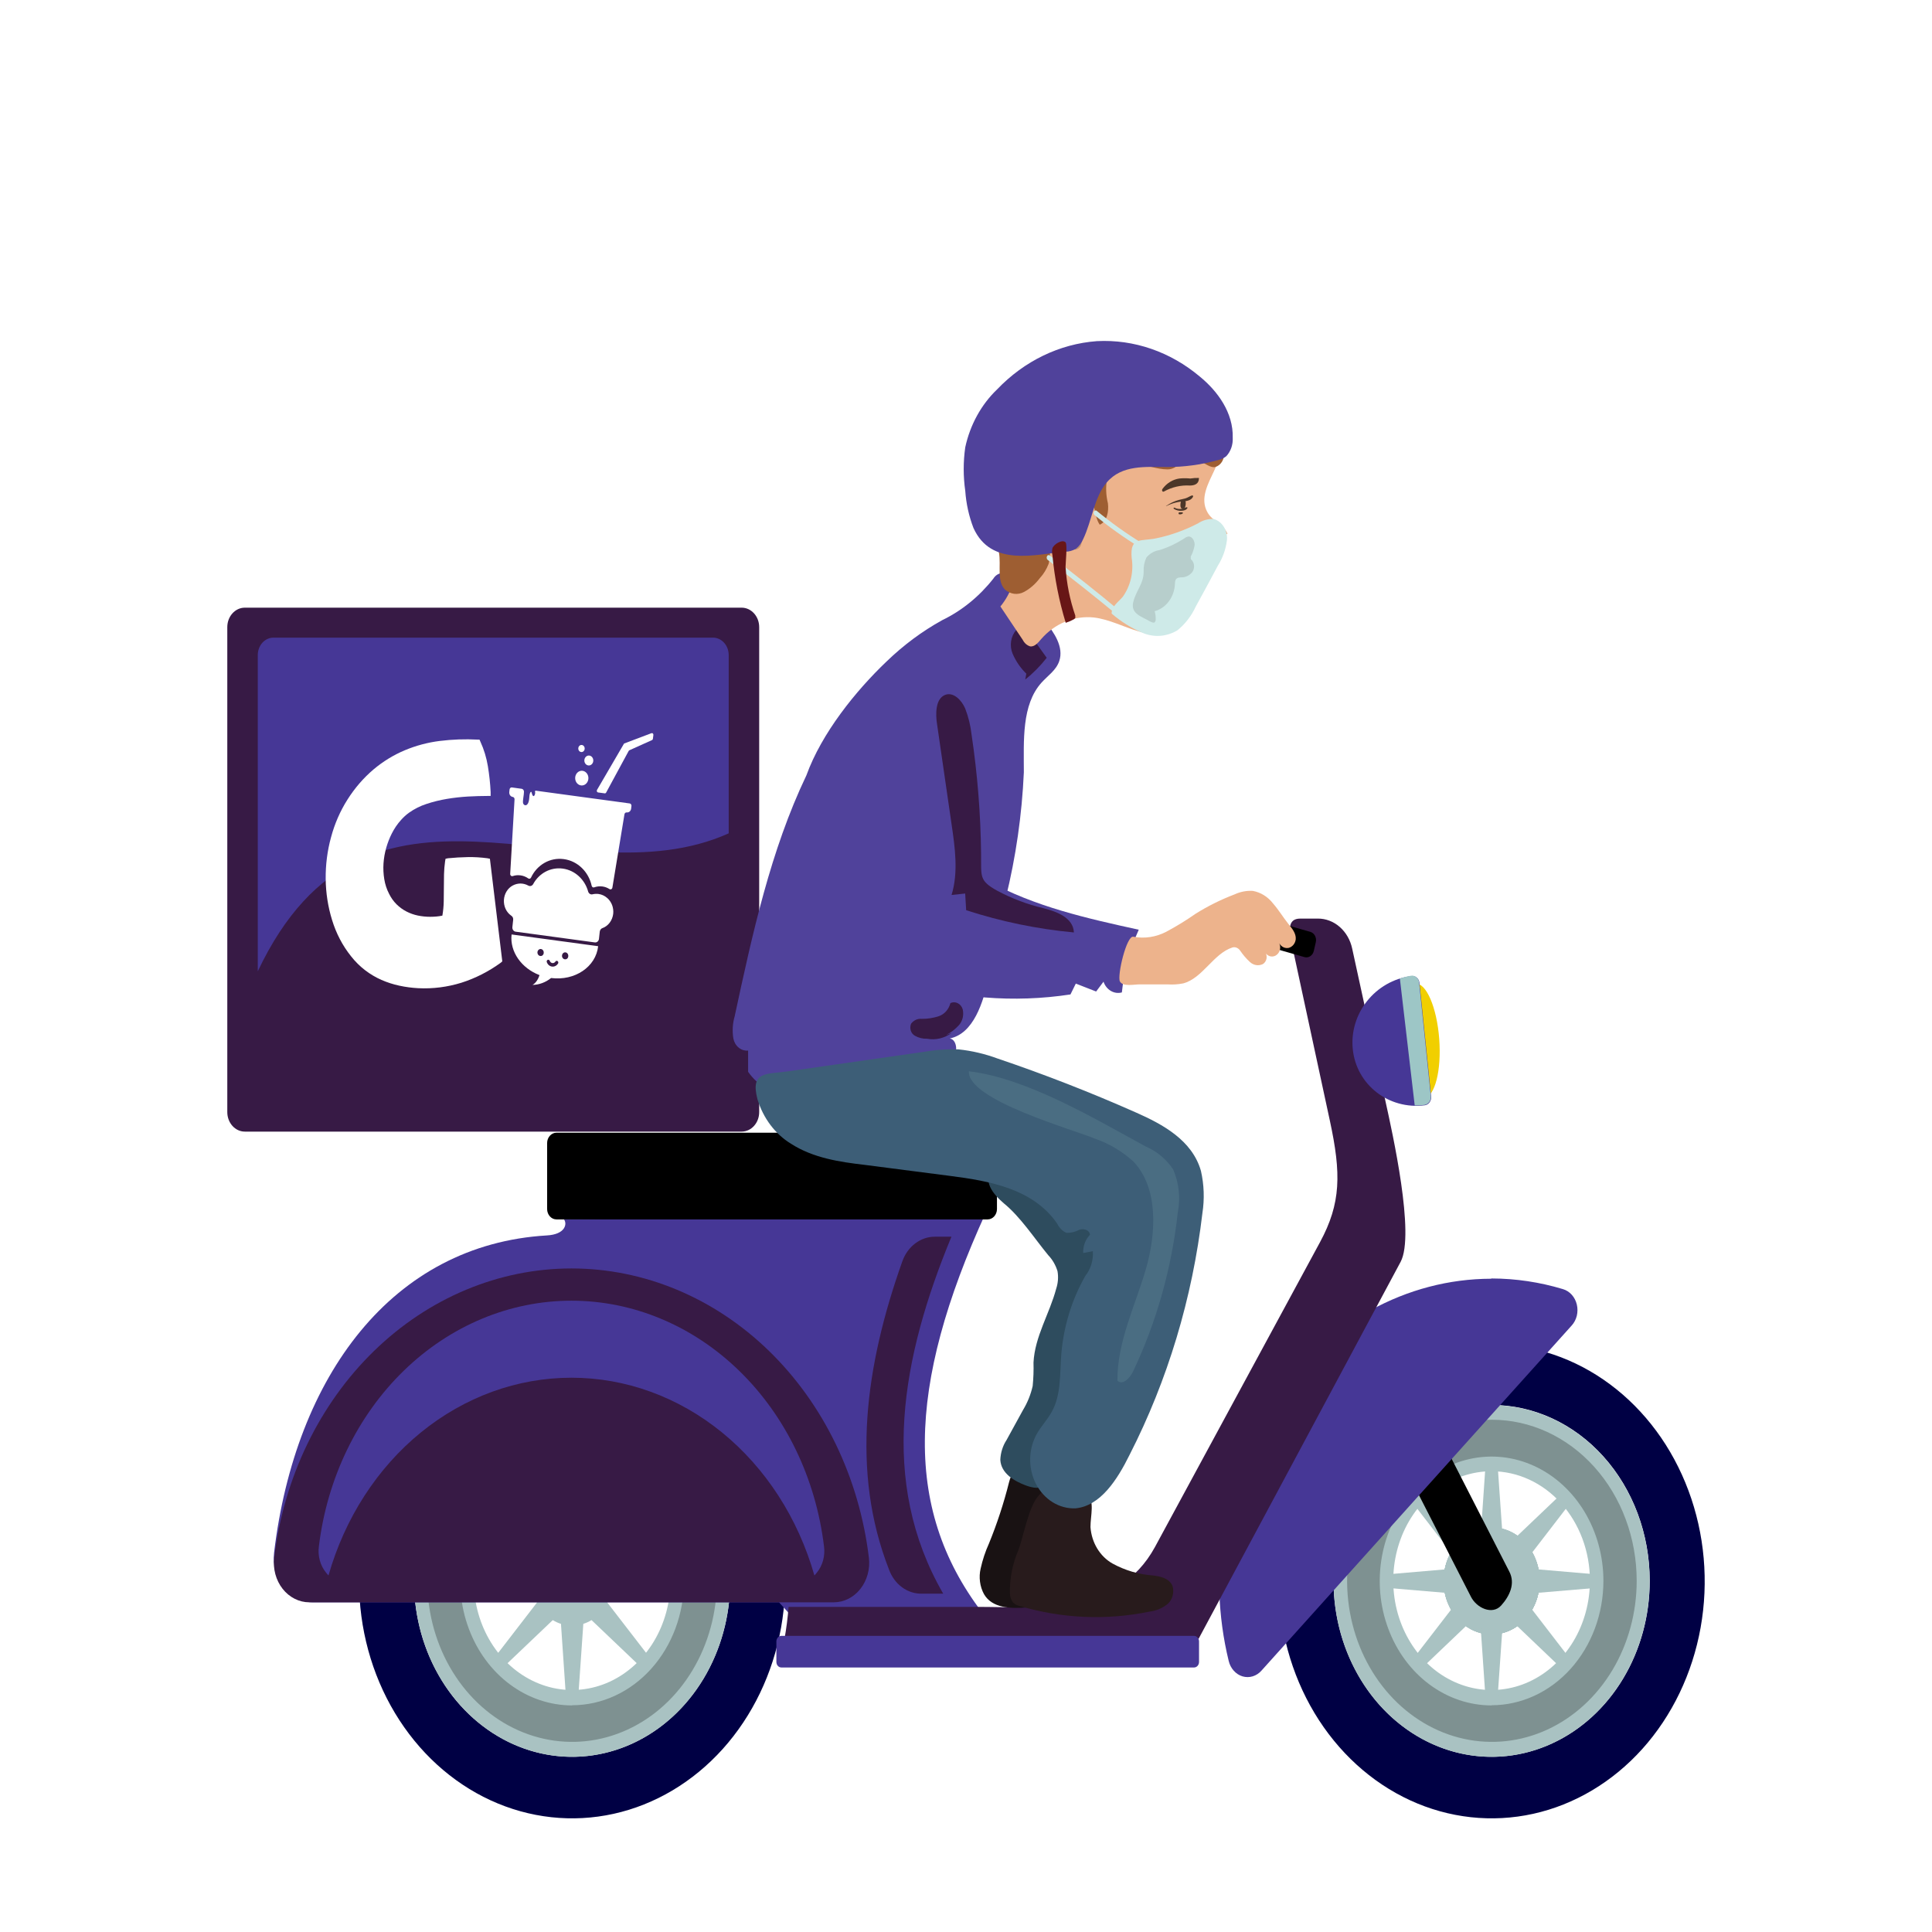 <svg xmlns="http://www.w3.org/2000/svg" width="68" height="68" viewBox="0 0 68 68" fill="none">
<rect width="68" height="68" rx="16" fill="white"/>
<g filter="url(#filter0_d_13297_49905)">
<path fill-rule="evenodd" clip-rule="evenodd" d="M20.136 43.317C21.619 43.317 23.069 43.806 24.302 44.723C25.535 45.639 26.496 46.942 27.064 48.466C27.632 49.99 27.78 51.668 27.491 53.286C27.201 54.904 26.487 56.39 25.439 57.557C24.39 58.723 23.054 59.518 21.599 59.84C20.145 60.161 18.637 59.996 17.267 59.365C15.896 58.733 14.725 57.664 13.901 56.293C13.077 54.921 12.638 53.308 12.638 51.658C12.638 49.446 13.428 47.324 14.834 45.76C16.24 44.196 18.147 43.317 20.136 43.317ZM20.136 45.457C19.036 45.457 17.96 45.82 17.045 46.5C16.13 47.181 15.417 48.148 14.996 49.279C14.575 50.41 14.465 51.655 14.68 52.855C14.895 54.056 15.426 55.159 16.204 56.024C16.983 56.889 17.975 57.478 19.054 57.716C20.134 57.954 21.253 57.831 22.269 57.361C23.286 56.892 24.154 56.098 24.765 55.079C25.375 54.061 25.701 52.863 25.7 51.639C25.7 49.998 25.113 48.424 24.07 47.263C23.027 46.102 21.612 45.45 20.136 45.45" fill="#000044"/>
<path fill-rule="evenodd" clip-rule="evenodd" d="M20.136 45.457C21.237 45.457 22.313 45.82 23.228 46.501C24.143 47.181 24.856 48.148 25.277 49.279C25.698 50.41 25.808 51.655 25.592 52.855C25.377 54.056 24.847 55.159 24.068 56.024C23.29 56.889 22.298 57.478 21.218 57.716C20.139 57.955 19.02 57.831 18.003 57.362C16.987 56.892 16.118 56.098 15.508 55.079C14.897 54.061 14.572 52.864 14.573 51.639C14.573 49.998 15.159 48.424 16.202 47.263C17.246 46.103 18.661 45.451 20.136 45.451M20.136 47.783C19.452 47.783 18.783 48.009 18.213 48.432C17.644 48.855 17.201 49.456 16.939 50.16C16.677 50.863 16.608 51.637 16.742 52.384C16.875 53.131 17.205 53.817 17.689 54.355C18.173 54.894 18.79 55.26 19.461 55.409C20.132 55.557 20.828 55.481 21.461 55.19C22.093 54.898 22.634 54.405 23.014 53.772C23.394 53.139 23.597 52.394 23.597 51.633C23.597 50.612 23.233 49.633 22.584 48.911C21.934 48.189 21.054 47.783 20.136 47.783Z" fill="#A9C2C2"/>
<path d="M20.136 56.025C19.358 56.025 18.597 55.768 17.95 55.287C17.302 54.806 16.798 54.123 16.5 53.323C16.201 52.523 16.123 51.643 16.275 50.794C16.426 49.944 16.8 49.164 17.351 48.551C17.901 47.939 18.601 47.521 19.365 47.351C20.128 47.182 20.919 47.267 21.639 47.598C22.358 47.928 22.973 48.489 23.407 49.208C23.84 49.927 24.072 50.773 24.073 51.639C24.073 52.801 23.658 53.914 22.92 54.736C22.182 55.557 21.18 56.019 20.136 56.019M20.136 45.97C19.128 45.97 18.143 46.303 17.305 46.926C16.467 47.548 15.814 48.434 15.428 49.47C15.042 50.506 14.941 51.645 15.138 52.745C15.335 53.845 15.82 54.855 16.533 55.648C17.245 56.441 18.153 56.98 19.142 57.199C20.131 57.418 21.155 57.306 22.086 56.877C23.018 56.448 23.814 55.721 24.373 54.789C24.933 53.856 25.232 52.76 25.232 51.639C25.232 50.136 24.695 48.694 23.74 47.631C22.784 46.568 21.488 45.97 20.136 45.97Z" fill="#7E9191"/>
<path fill-rule="evenodd" clip-rule="evenodd" d="M19.458 50.273C19.55 50.217 19.647 50.173 19.747 50.141L19.931 47.443H20.344L20.531 50.141C20.631 50.174 20.728 50.218 20.82 50.273L22.668 48.514L22.813 48.675L22.96 48.839L21.376 50.892C21.425 50.994 21.465 51.101 21.495 51.213L23.92 51.421V51.88L21.495 52.085C21.465 52.197 21.426 52.304 21.376 52.406L22.96 54.459L22.813 54.623L22.668 54.783L20.82 53.022C20.728 53.078 20.632 53.122 20.531 53.154L20.344 55.852H19.928L19.744 53.154C19.643 53.123 19.547 53.079 19.456 53.022L17.607 54.783L17.463 54.623L17.316 54.459L18.899 52.406C18.849 52.304 18.81 52.197 18.781 52.085L16.364 51.877V51.418L18.789 51.209C18.819 51.098 18.858 50.991 18.907 50.889L17.324 48.835L17.471 48.672L17.616 48.511L19.458 50.273Z" fill="#A9C2C2"/>
<path fill-rule="evenodd" clip-rule="evenodd" d="M52.501 53.526C52.835 53.525 53.162 53.414 53.44 53.207C53.717 53 53.933 52.706 54.061 52.363C54.188 52.019 54.221 51.641 54.156 51.277C54.09 50.912 53.929 50.578 53.693 50.315C53.456 50.053 53.155 49.874 52.827 49.801C52.499 49.729 52.16 49.767 51.851 49.909C51.542 50.051 51.279 50.292 51.093 50.602C50.907 50.911 50.808 51.274 50.808 51.646C50.809 52.145 50.988 52.623 51.305 52.975C51.623 53.328 52.053 53.526 52.501 53.526Z" fill="#A9C2C2"/>
<path fill-rule="evenodd" clip-rule="evenodd" d="M53.695 50.318C53.932 50.581 54.092 50.916 54.158 51.28C54.223 51.645 54.189 52.023 54.061 52.366C53.933 52.71 53.717 53.003 53.439 53.21C53.161 53.416 52.834 53.527 52.5 53.527C52.166 53.527 51.839 53.416 51.561 53.21C51.283 53.003 51.066 52.71 50.939 52.366C50.811 52.023 50.777 51.645 50.842 51.28C50.907 50.916 51.068 50.581 51.304 50.318C51.461 50.143 51.648 50.004 51.853 49.91C52.058 49.815 52.278 49.767 52.5 49.767C52.722 49.767 52.942 49.815 53.147 49.91C53.352 50.004 53.538 50.143 53.695 50.318Z" fill="#A9C2C2"/>
<path fill-rule="evenodd" clip-rule="evenodd" d="M54.191 51.639C54.191 52.011 54.092 52.375 53.907 52.684C53.721 52.993 53.457 53.234 53.148 53.376C52.839 53.519 52.499 53.556 52.172 53.483C51.844 53.411 51.543 53.232 51.306 52.969C51.07 52.706 50.909 52.371 50.844 52.006C50.779 51.641 50.812 51.263 50.94 50.92C51.068 50.576 51.285 50.283 51.562 50.076C51.84 49.87 52.167 49.759 52.501 49.759C52.95 49.759 53.38 49.957 53.696 50.31C54.013 50.663 54.191 51.141 54.191 51.639Z" fill="#A9C2C2"/>
<path fill-rule="evenodd" clip-rule="evenodd" d="M53.695 52.977C53.459 53.24 53.158 53.419 52.83 53.492C52.502 53.564 52.162 53.527 51.854 53.384C51.545 53.242 51.281 53.001 51.095 52.692C50.91 52.383 50.81 52.019 50.81 51.648C50.81 51.276 50.91 50.912 51.095 50.603C51.281 50.294 51.545 50.053 51.854 49.911C52.162 49.769 52.502 49.731 52.83 49.804C53.158 49.876 53.459 50.055 53.695 50.318C53.852 50.492 53.977 50.7 54.062 50.928C54.147 51.156 54.191 51.401 54.191 51.648C54.191 51.895 54.147 52.139 54.062 52.367C53.977 52.596 53.852 52.803 53.695 52.977Z" fill="#A9C2C2"/>
<path fill-rule="evenodd" clip-rule="evenodd" d="M52.501 53.526C52.167 53.526 51.84 53.415 51.562 53.209C51.285 53.002 51.068 52.709 50.94 52.365C50.812 52.022 50.779 51.644 50.844 51.279C50.909 50.914 51.07 50.579 51.306 50.316C51.543 50.053 51.844 49.874 52.172 49.802C52.499 49.729 52.839 49.766 53.148 49.909C53.457 50.051 53.721 50.292 53.907 50.601C54.092 50.91 54.191 51.274 54.191 51.646C54.191 51.893 54.148 52.137 54.063 52.365C53.978 52.593 53.853 52.8 53.696 52.975C53.539 53.15 53.353 53.288 53.148 53.383C52.943 53.477 52.723 53.526 52.501 53.526Z" fill="#A9C2C2"/>
<path fill-rule="evenodd" clip-rule="evenodd" d="M51.304 52.977C51.068 52.714 50.907 52.379 50.842 52.014C50.777 51.65 50.811 51.272 50.939 50.928C51.066 50.585 51.283 50.291 51.561 50.085C51.839 49.878 52.166 49.768 52.5 49.768C52.834 49.768 53.161 49.878 53.439 50.085C53.717 50.291 53.933 50.585 54.061 50.928C54.189 51.272 54.223 51.65 54.158 52.014C54.092 52.379 53.932 52.714 53.695 52.977C53.538 53.152 53.352 53.29 53.147 53.385C52.942 53.48 52.722 53.528 52.5 53.528C52.278 53.528 52.058 53.48 51.853 53.385C51.648 53.29 51.461 53.152 51.304 52.977Z" fill="#A9C2C2"/>
<path fill-rule="evenodd" clip-rule="evenodd" d="M50.808 51.639C50.808 51.267 50.907 50.902 51.092 50.592C51.278 50.282 51.542 50.04 51.851 49.897C52.161 49.754 52.501 49.716 52.83 49.789C53.158 49.861 53.46 50.04 53.697 50.303C53.934 50.567 54.096 50.902 54.161 51.268C54.227 51.633 54.194 52.012 54.066 52.356C53.938 52.7 53.721 52.995 53.442 53.202C53.164 53.409 52.836 53.519 52.501 53.519C52.279 53.52 52.059 53.471 51.854 53.377C51.648 53.283 51.462 53.145 51.304 52.97C51.147 52.795 51.022 52.588 50.937 52.36C50.852 52.131 50.808 51.886 50.808 51.639Z" fill="#A9C2C2"/>
<path fill-rule="evenodd" clip-rule="evenodd" d="M52.501 43.317C53.984 43.317 55.434 43.806 56.667 44.723C57.9 45.639 58.862 46.942 59.429 48.466C59.997 49.99 60.145 51.668 59.856 53.286C59.566 54.904 58.852 56.39 57.804 57.557C56.755 58.723 55.419 59.518 53.964 59.84C52.51 60.161 51.002 59.996 49.632 59.365C48.261 58.733 47.09 57.664 46.266 56.293C45.443 54.921 45.003 53.308 45.003 51.658C45.003 49.446 45.793 47.324 47.199 45.76C48.605 44.196 50.513 43.317 52.501 43.317ZM52.501 45.457C51.401 45.457 50.325 45.82 49.41 46.5C48.495 47.181 47.782 48.148 47.361 49.279C46.94 50.41 46.83 51.655 47.045 52.855C47.26 54.056 47.791 55.159 48.569 56.024C49.348 56.889 50.34 57.478 51.419 57.716C52.499 57.954 53.618 57.831 54.634 57.361C55.651 56.892 56.519 56.098 57.13 55.079C57.74 54.061 58.066 52.863 58.065 51.639C58.065 49.998 57.479 48.424 56.435 47.263C55.392 46.102 53.977 45.45 52.501 45.45" fill="#000044"/>
<path fill-rule="evenodd" clip-rule="evenodd" d="M52.502 45.457C53.602 45.458 54.678 45.821 55.592 46.502C56.507 47.183 57.219 48.15 57.64 49.281C58.06 50.413 58.17 51.657 57.954 52.858C57.739 54.058 57.208 55.16 56.429 56.025C55.651 56.89 54.659 57.479 53.58 57.717C52.5 57.955 51.381 57.831 50.365 57.361C49.349 56.892 48.48 56.098 47.87 55.079C47.259 54.061 46.934 52.864 46.935 51.639C46.935 49.998 47.521 48.424 48.565 47.263C49.608 46.103 51.023 45.451 52.499 45.451M52.499 47.783C51.814 47.783 51.145 48.009 50.576 48.432C50.007 48.855 49.563 49.456 49.301 50.16C49.039 50.863 48.971 51.637 49.104 52.384C49.238 53.131 49.568 53.817 50.051 54.355C50.535 54.894 51.152 55.26 51.824 55.409C52.495 55.557 53.191 55.481 53.823 55.19C54.456 54.898 54.996 54.405 55.376 53.772C55.757 53.139 55.96 52.394 55.96 51.633C55.96 50.612 55.595 49.633 54.946 48.911C54.297 48.189 53.417 47.783 52.499 47.783Z" fill="#A9C2C2"/>
<path d="M52.501 56.025C51.723 56.026 50.962 55.769 50.314 55.289C49.666 54.808 49.161 54.125 48.863 53.325C48.564 52.525 48.486 51.645 48.637 50.796C48.788 49.946 49.162 49.165 49.712 48.552C50.262 47.939 50.962 47.522 51.726 47.352C52.489 47.182 53.281 47.267 54 47.598C54.72 47.928 55.335 48.488 55.769 49.208C56.202 49.927 56.434 50.773 56.435 51.639C56.435 52.8 56.021 53.913 55.283 54.735C54.545 55.556 53.545 56.018 52.501 56.019M52.501 45.97C51.494 45.972 50.509 46.306 49.672 46.93C48.836 47.554 48.184 48.44 47.799 49.476C47.415 50.513 47.315 51.652 47.513 52.751C47.71 53.85 48.197 54.859 48.91 55.651C49.623 56.443 50.531 56.982 51.519 57.2C52.507 57.418 53.532 57.305 54.462 56.876C55.393 56.446 56.188 55.72 56.748 54.788C57.307 53.856 57.606 52.76 57.606 51.639C57.606 50.136 57.069 48.694 56.114 47.631C55.158 46.568 53.862 45.97 52.51 45.97" fill="#7E9191"/>
<path fill-rule="evenodd" clip-rule="evenodd" d="M51.821 50.273C51.912 50.218 52.009 50.173 52.109 50.141L52.294 47.443H52.703L52.891 50.141C52.99 50.174 53.087 50.218 53.179 50.273L55.025 48.514L55.172 48.675L55.316 48.839L53.736 50.892C53.785 50.994 53.824 51.101 53.854 51.213L56.279 51.421V51.88L53.854 52.085C53.825 52.197 53.785 52.304 53.736 52.406L55.316 54.459L55.172 54.623L55.025 54.783L53.179 53.022C53.088 53.078 52.991 53.122 52.891 53.154L52.703 55.852H52.291L52.106 53.154C52.006 53.123 51.909 53.078 51.818 53.022L49.972 54.783L49.825 54.623L49.681 54.459L51.264 52.406C51.213 52.305 51.174 52.197 51.146 52.085L48.72 51.88V51.421L51.146 51.213C51.174 51.101 51.214 50.993 51.264 50.892L49.681 48.839L49.825 48.675L49.972 48.514L51.821 50.273Z" fill="#A9C2C2"/>
<path fill-rule="evenodd" clip-rule="evenodd" d="M46.107 41.126L47.466 40.253L53.124 51.318C53.338 51.732 53.142 52.168 52.836 52.508C52.53 52.849 51.971 52.605 51.766 52.188L46.107 41.126Z" fill="black"/>
<path fill-rule="evenodd" clip-rule="evenodd" d="M52.501 40.998C53.349 41 54.193 41.126 55.011 41.373C55.128 41.407 55.235 41.476 55.321 41.571C55.406 41.666 55.468 41.785 55.499 41.916C55.53 42.046 55.529 42.183 55.498 42.313C55.465 42.443 55.403 42.562 55.316 42.656L44.4 54.8C44.315 54.896 44.209 54.965 44.092 55.001C43.975 55.037 43.852 55.037 43.734 55.003C43.617 54.968 43.51 54.9 43.425 54.804C43.339 54.709 43.277 54.59 43.246 54.459C42.861 52.88 42.808 51.224 43.091 49.618C43.374 48.013 43.985 46.501 44.877 45.2C45.77 43.9 46.919 42.845 48.237 42.118C49.554 41.391 51.005 41.011 52.475 41.007L52.501 40.998Z" fill="#463796"/>
<path fill-rule="evenodd" clip-rule="evenodd" d="M19.851 38.919L34.701 38.675C31.898 44.803 31.773 49.23 34.701 52.926H27.9L27.419 52.397H11.025C10.827 52.396 10.632 52.349 10.451 52.258C10.271 52.166 10.11 52.033 9.98 51.868C9.849 51.702 9.752 51.507 9.695 51.296C9.637 51.085 9.621 50.863 9.647 50.645C10.394 44.424 13.811 39.804 19.248 39.483C19.894 39.448 19.972 39.079 19.851 38.919Z" fill="#463796"/>
<path fill-rule="evenodd" clip-rule="evenodd" d="M32.446 52.092H33.198C30.914 48.136 31.742 43.75 33.487 39.528H32.91C32.66 39.526 32.416 39.609 32.21 39.766C32.004 39.922 31.846 40.145 31.756 40.404C30.458 44.058 29.936 47.783 31.292 51.248C31.385 51.502 31.545 51.718 31.751 51.869C31.957 52.02 32.199 52.097 32.446 52.092Z" fill="#371A45"/>
<path fill-rule="evenodd" clip-rule="evenodd" d="M27.756 52.557H34.389C36.498 52.557 39.327 52.877 40.651 50.449L46.462 39.717C47.2 38.35 47.209 37.308 46.808 35.45L45.481 29.294C45.363 28.745 45.308 28.331 45.77 28.331H46.381C46.661 28.329 46.934 28.432 47.154 28.625C47.374 28.817 47.529 29.087 47.593 29.39L48.766 34.77C49.006 35.858 49.81 39.454 49.297 40.413L42.185 53.683H27.612C27.678 53.311 27.726 52.935 27.756 52.557Z" fill="#371A45"/>
<path d="M42.026 53.577H27.502C27.405 53.577 27.326 53.665 27.326 53.773V54.495C27.326 54.603 27.405 54.69 27.502 54.69H42.026C42.123 54.69 42.202 54.603 42.202 54.495V53.773C42.202 53.665 42.123 53.577 42.026 53.577Z" fill="#463796"/>
<path fill-rule="evenodd" clip-rule="evenodd" d="M20.113 40.645C22.67 40.645 25.14 41.676 27.066 43.548C28.991 45.42 30.24 48.005 30.582 50.824C30.606 51.02 30.591 51.219 30.54 51.408C30.489 51.597 30.402 51.772 30.285 51.921C30.168 52.07 30.024 52.189 29.863 52.271C29.701 52.353 29.526 52.396 29.348 52.396H10.884C10.707 52.396 10.531 52.353 10.37 52.271C10.208 52.189 10.064 52.07 9.947 51.921C9.83 51.772 9.743 51.597 9.692 51.408C9.641 51.219 9.626 51.02 9.65 50.824C9.992 48.007 11.24 45.422 13.164 43.55C15.088 41.679 17.557 40.646 20.113 40.645Z" fill="#371A45"/>
<path fill-rule="evenodd" clip-rule="evenodd" d="M20.113 41.78C22.284 41.78 24.381 42.656 26.016 44.246C27.651 45.835 28.711 48.03 29.002 50.423C29.025 50.59 29.014 50.76 28.97 50.921C28.926 51.082 28.85 51.23 28.748 51.354C28.722 51.388 28.694 51.42 28.664 51.45C28.088 49.43 26.948 47.667 25.411 46.416C23.873 45.165 22.018 44.491 20.113 44.491C18.208 44.491 16.353 45.165 14.815 46.416C13.278 47.667 12.139 49.43 11.562 51.45C11.532 51.42 11.504 51.388 11.478 51.354C11.376 51.23 11.3 51.082 11.256 50.921C11.212 50.76 11.201 50.59 11.224 50.423C11.515 48.03 12.576 45.835 14.21 44.246C15.845 42.656 17.942 41.78 20.113 41.78Z" fill="#463796"/>
<path d="M34.761 35.868H19.585C19.404 35.868 19.257 36.031 19.257 36.233V38.553C19.257 38.755 19.404 38.919 19.585 38.919H34.761C34.943 38.919 35.09 38.755 35.09 38.553V36.233C35.09 36.031 34.943 35.868 34.761 35.868Z" fill="black"/>
<path d="M26.103 17.388H8.617C8.276 17.388 8 17.695 8 18.074V35.142C8 35.521 8.276 35.829 8.617 35.829H26.103C26.444 35.829 26.721 35.521 26.721 35.142V18.074C26.721 17.695 26.444 17.388 26.103 17.388Z" fill="#371A45"/>
<path fill-rule="evenodd" clip-rule="evenodd" d="M9.621 18.443H25.1C25.245 18.444 25.384 18.509 25.486 18.623C25.589 18.737 25.647 18.892 25.648 19.053V25.331C20.113 27.818 12.949 22.008 9.073 30.186V19.053C9.074 18.892 9.132 18.737 9.234 18.623C9.337 18.509 9.476 18.444 9.621 18.443Z" fill="#463796"/>
<path fill-rule="evenodd" clip-rule="evenodd" d="M49.819 30.622C50.197 30.584 50.572 31.456 50.656 32.566C50.739 33.677 50.503 34.604 50.125 34.639C49.747 34.674 49.372 33.802 49.286 32.695C49.199 31.588 49.447 30.658 49.819 30.622Z" fill="#F1CF00"/>
<path fill-rule="evenodd" clip-rule="evenodd" d="M49.672 30.355C49.706 30.349 49.74 30.351 49.773 30.36C49.806 30.369 49.837 30.385 49.864 30.408C49.891 30.431 49.913 30.459 49.93 30.492C49.947 30.525 49.957 30.562 49.961 30.599L50.37 34.581C50.375 34.618 50.373 34.656 50.365 34.692C50.356 34.728 50.341 34.763 50.321 34.792C50.3 34.822 50.275 34.847 50.246 34.866C50.217 34.885 50.184 34.897 50.151 34.902C48.876 35.065 47.74 34.18 47.613 32.928C47.486 31.677 48.4 30.516 49.672 30.355Z" fill="#463796"/>
<path fill-rule="evenodd" clip-rule="evenodd" d="M49.271 30.442L49.793 34.908C49.909 34.911 50.024 34.905 50.139 34.889C50.173 34.884 50.205 34.872 50.234 34.853C50.263 34.835 50.289 34.809 50.309 34.78C50.33 34.75 50.344 34.716 50.353 34.679C50.361 34.643 50.363 34.605 50.358 34.568L49.949 30.587C49.945 30.549 49.935 30.513 49.918 30.48C49.902 30.447 49.879 30.418 49.852 30.395C49.825 30.372 49.794 30.356 49.761 30.347C49.728 30.338 49.694 30.336 49.66 30.343C49.528 30.364 49.398 30.398 49.271 30.442Z" fill="#9DC6C6"/>
<path d="M43.039 28.226L42.967 28.536C42.93 28.696 43.017 28.858 43.16 28.899L45.914 29.687C46.058 29.728 46.204 29.631 46.241 29.472L46.312 29.161C46.349 29.002 46.263 28.839 46.119 28.798L43.365 28.011C43.222 27.97 43.075 28.066 43.039 28.226Z" fill="black"/>
<path d="M34.805 50.334C34.679 50.612 34.583 50.904 34.516 51.206C34.48 51.358 34.472 51.517 34.493 51.672C34.513 51.828 34.561 51.977 34.635 52.111C34.923 52.605 35.569 52.618 36.105 52.58L36.893 52.525C37.227 52.499 37.62 52.438 37.787 52.114C37.954 51.79 37.833 51.473 37.749 51.152C37.55 50.424 37.453 49.667 37.461 48.906C37.479 48.682 37.458 48.456 37.398 48.242C37.338 48.1 37.249 47.976 37.139 47.878C37.029 47.78 36.901 47.711 36.763 47.677C36.149 47.491 35.684 47.507 35.517 48.162C35.331 48.905 35.093 49.632 34.805 50.334Z" fill="#191213"/>
<path d="M36.895 40.179C37.044 40.334 37.155 40.527 37.221 40.741C37.257 40.947 37.24 41.16 37.175 41.357C36.941 42.239 36.422 43.038 36.376 43.956C36.384 44.232 36.374 44.508 36.347 44.783C36.279 45.084 36.163 45.37 36.007 45.627L35.43 46.679C35.295 46.884 35.218 47.128 35.208 47.382C35.234 47.86 35.701 48.133 36.108 48.283C36.342 48.37 36.639 48.434 36.812 48.235C36.876 48.147 36.923 48.046 36.95 47.937C37.654 45.606 38.359 43.275 39.067 40.946C39.243 40.362 39.419 39.721 39.226 39.146C39.009 38.505 38.418 38.161 37.87 37.863L36.347 37.032C35.903 36.788 35.3 36.577 34.975 36.99C34.519 37.568 34.975 38.043 35.329 38.351C35.918 38.829 36.411 39.592 36.895 40.179Z" fill="#2E4C5E"/>
<path d="M35.852 50.542C35.639 51.021 35.534 51.551 35.546 52.085C35.549 52.203 35.589 52.317 35.658 52.406C35.727 52.468 35.808 52.509 35.895 52.528C37.384 52.968 38.942 53.035 40.457 52.724C40.68 52.698 40.893 52.611 41.078 52.47C41.166 52.399 41.233 52.299 41.267 52.184C41.302 52.069 41.303 51.944 41.271 51.828C41.161 51.549 40.841 51.482 40.567 51.45C40.078 51.414 39.6 51.273 39.16 51.033C38.942 50.911 38.756 50.729 38.619 50.504C38.483 50.28 38.401 50.02 38.381 49.749C38.381 49.336 38.539 48.835 38.26 48.562C38.113 48.451 37.938 48.394 37.761 48.402C37.184 48.36 36.867 48.219 36.512 48.697C36.198 49.095 36.03 50.035 35.852 50.542Z" fill="#281B1C"/>
<path d="M28.382 23.291C27.122 25.928 26.484 28.86 25.858 31.77C25.785 32.023 25.769 32.292 25.812 32.553C25.838 32.682 25.904 32.796 26 32.874C26.096 32.952 26.213 32.988 26.331 32.977C26.331 33.224 26.331 33.474 26.331 33.724C26.502 33.968 26.718 34.167 26.964 34.308C27.211 34.45 27.482 34.529 27.759 34.542C28.313 34.566 28.867 34.498 29.403 34.34L32.93 33.513C33.17 33.491 33.397 33.378 33.57 33.192C33.72 32.983 33.666 32.589 33.429 32.55C34.26 32.383 34.609 31.296 34.802 30.381C34.995 29.467 35.191 28.54 35.399 27.609C35.755 26.164 35.969 24.679 36.036 23.182C36.036 22.072 35.953 20.808 36.659 20.025C36.878 19.781 37.173 19.592 37.282 19.268C37.449 18.774 37.103 18.261 36.78 17.869L35.5 16.348C35.442 16.256 35.354 16.192 35.255 16.172C35.197 16.178 35.142 16.198 35.092 16.231C35.042 16.264 34.999 16.308 34.966 16.361C34.47 16.992 33.855 17.493 33.164 17.827C32.458 18.217 31.8 18.706 31.205 19.281C30.115 20.32 28.921 21.802 28.382 23.291Z" fill="#50429B"/>
<path d="M30.631 25.264C30.461 26.917 30.825 28.726 31.926 29.849C32.698 30.58 33.658 31.02 34.669 31.107C35.672 31.188 36.681 31.153 37.677 31.001L37.865 30.619L38.58 30.898L38.84 30.552C38.887 30.692 38.979 30.807 39.098 30.877C39.217 30.947 39.355 30.966 39.486 30.93C39.565 30.161 39.767 29.414 40.08 28.723C38.263 28.325 36.423 27.914 34.761 27C34.516 26.817 34.218 26.741 33.925 26.788C34.145 25.44 34.204 24.066 34.101 22.701C34.052 22.059 33.954 21.373 33.579 20.872C31.82 18.527 30.741 24.183 30.631 25.264Z" fill="#50429B"/>
<path d="M34.196 21.857C34.161 21.54 34.085 21.23 33.971 20.936C33.842 20.635 33.556 20.352 33.273 20.455C32.927 20.583 32.919 21.116 32.985 21.514C33.152 22.677 33.321 23.843 33.492 25.011C33.614 25.838 33.735 26.708 33.492 27.5L33.971 27.449L34.006 28.036C35.243 28.438 36.514 28.7 37.798 28.819C37.773 28.293 37.187 28.084 36.726 27.966C36.16 27.832 35.611 27.624 35.09 27.346C34.459 26.99 34.539 26.862 34.531 26.063C34.516 24.654 34.404 23.247 34.196 21.857Z" fill="#371A45"/>
<path d="M36.085 19.916C36.363 19.696 36.617 19.439 36.841 19.152L36.175 18.225C36.144 18.175 36.104 18.133 36.056 18.103C36.007 18.082 35.954 18.078 35.903 18.09C35.851 18.103 35.805 18.132 35.768 18.174C35.674 18.281 35.611 18.418 35.588 18.565C35.565 18.713 35.582 18.865 35.638 19.002C35.754 19.273 35.919 19.514 36.123 19.711" fill="#371A45"/>
<path d="M33.495 32.355C33.241 32.543 32.931 32.617 32.63 32.56C32.481 32.566 32.333 32.53 32.2 32.454C32.133 32.417 32.081 32.351 32.056 32.272C32.032 32.193 32.036 32.106 32.068 32.03C32.113 31.97 32.171 31.924 32.236 31.894C32.302 31.864 32.372 31.853 32.443 31.86C32.646 31.862 32.848 31.831 33.042 31.767C33.14 31.734 33.228 31.674 33.3 31.594C33.371 31.513 33.424 31.414 33.452 31.305C33.493 31.286 33.538 31.277 33.583 31.277C33.627 31.278 33.672 31.289 33.712 31.31C33.753 31.331 33.789 31.361 33.819 31.398C33.849 31.436 33.871 31.479 33.885 31.527C33.907 31.625 33.907 31.728 33.883 31.826C33.859 31.924 33.813 32.013 33.749 32.085C33.619 32.227 33.468 32.344 33.302 32.428" fill="#371A45"/>
<path d="M27.84 36.256C28.624 36.759 29.55 36.897 30.435 37L33.438 37.388C34.822 37.565 36.365 37.837 37.21 39.069C37.28 39.213 37.392 39.327 37.527 39.39C37.685 39.398 37.842 39.362 37.983 39.284C38.133 39.233 38.349 39.284 38.364 39.461C38.284 39.542 38.221 39.641 38.18 39.752C38.139 39.863 38.12 39.983 38.124 40.102L38.465 40.038C38.475 40.195 38.458 40.352 38.412 40.501C38.367 40.65 38.296 40.787 38.202 40.904C37.726 41.736 37.435 42.682 37.354 43.664C37.299 44.36 37.354 45.104 37.014 45.698C36.867 45.967 36.653 46.188 36.5 46.455C36.349 46.718 36.266 47.022 36.259 47.334C36.252 47.647 36.322 47.955 36.461 48.226C36.601 48.498 36.804 48.721 37.049 48.873C37.294 49.025 37.572 49.1 37.853 49.089C38.736 49.005 39.33 48.072 39.757 47.206C41.098 44.58 41.968 41.691 42.321 38.697C42.397 38.203 42.38 37.697 42.269 37.212C41.963 36.134 40.925 35.572 39.979 35.155C38.389 34.45 36.766 33.816 35.11 33.256C34.666 33.092 34.206 32.984 33.74 32.935C33.322 32.922 32.904 32.952 32.492 33.025L27.73 33.708C26.992 33.817 26.398 33.683 26.66 34.69C26.863 35.358 27.284 35.917 27.84 36.256Z" fill="#3D5E77"/>
<path d="M38.571 36.089C39.052 36.258 39.5 36.527 39.892 36.881C40.777 37.812 40.702 39.413 40.322 40.702C39.941 41.992 39.321 43.237 39.33 44.594C39.511 44.774 39.768 44.504 39.88 44.273C40.708 42.527 41.242 40.628 41.455 38.668C41.554 38.157 41.495 37.623 41.288 37.154C41.044 36.794 40.714 36.519 40.336 36.358C38.493 35.357 36.157 33.952 34.101 33.705C34.043 34.722 37.789 35.758 38.571 36.089Z" fill="#4A6D82"/>
<path d="M41.098 30.647C41.281 30.66 41.465 30.648 41.646 30.612C42.327 30.432 42.71 29.563 43.376 29.348C43.418 29.336 43.462 29.336 43.503 29.348C43.563 29.367 43.616 29.408 43.653 29.464C43.751 29.608 43.863 29.739 43.988 29.855C44.05 29.914 44.125 29.952 44.206 29.967C44.286 29.981 44.368 29.97 44.444 29.935C44.479 29.915 44.51 29.886 44.533 29.85C44.557 29.814 44.572 29.773 44.579 29.729C44.585 29.686 44.583 29.641 44.571 29.599C44.559 29.556 44.538 29.518 44.51 29.486C44.544 29.563 44.603 29.621 44.676 29.649C44.748 29.677 44.828 29.671 44.896 29.634C44.965 29.596 45.018 29.53 45.043 29.449C45.068 29.369 45.063 29.28 45.029 29.204C45.064 29.265 45.114 29.313 45.174 29.341C45.234 29.369 45.3 29.376 45.364 29.361C45.426 29.343 45.483 29.305 45.526 29.252C45.57 29.198 45.597 29.131 45.606 29.059C45.623 28.848 45.47 28.671 45.343 28.514C45.159 28.283 45.003 28.023 44.81 27.802C44.626 27.564 44.373 27.407 44.094 27.356C43.873 27.343 43.653 27.386 43.449 27.481C42.978 27.66 42.524 27.885 42.09 28.155C41.753 28.39 41.405 28.605 41.046 28.796C40.686 28.983 40.284 29.044 39.892 28.97C39.653 28.909 39.316 30.339 39.416 30.541C39.517 30.744 39.947 30.641 40.126 30.647H41.098Z" fill="#EDB38C"/>
<path d="M42.497 14.029C42.67 14.35 43.073 14.452 43.203 14.786C42.964 14.891 42.747 15.052 42.568 15.258C42.389 15.464 42.252 15.71 42.165 15.979C41.963 16.621 42.044 17.407 41.629 17.904C41.254 18.35 40.619 18.379 40.086 18.225C39.552 18.071 39.05 17.799 38.502 17.734C38.161 17.698 37.817 17.747 37.496 17.879C37.174 18.011 36.883 18.221 36.645 18.495C36.535 18.626 36.405 18.78 36.25 18.748C36.143 18.712 36.053 18.632 35.999 18.524L35.211 17.346C35.59 16.884 35.797 16.278 35.788 15.652C35.788 15.174 35.647 14.706 35.618 14.228C35.511 12.479 36.87 10.926 38.398 10.512C39.592 10.192 41.6 10.323 42.632 11.154C43.665 11.985 41.954 13.057 42.497 14.029Z" fill="#EDB38C"/>
<path d="M41.49 12.158C41.562 12.367 41.3 12.524 41.098 12.521C40.705 12.521 40.328 12.351 39.944 12.312C39.56 12.274 39.079 12.434 38.963 12.848C38.915 13.136 38.925 13.432 38.995 13.714C39.03 14.003 38.966 14.356 38.707 14.468C38.49 14.148 38.565 13.663 38.303 13.406C38.176 13.32 38.031 13.275 37.882 13.275C37.733 13.275 37.588 13.32 37.461 13.406C37.221 13.5 37.017 13.682 36.884 13.923C36.624 14.5 37.1 15.206 36.907 15.848C36.835 16.036 36.73 16.206 36.599 16.348C36.445 16.553 36.255 16.72 36.039 16.836C35.931 16.893 35.81 16.915 35.691 16.899C35.572 16.883 35.46 16.83 35.367 16.746C35.079 16.441 35.237 15.899 35.162 15.463C35.087 15.027 34.727 14.635 34.649 14.18C34.622 13.919 34.642 13.655 34.706 13.403C34.817 12.742 35.024 12.104 35.318 11.517C35.866 10.585 36.709 9.917 37.68 9.646C38.645 9.382 39.65 9.355 40.625 9.566C41.054 9.627 41.47 9.776 41.85 10.006C42.286 10.294 42.684 10.779 43.189 10.727C43.052 10.865 42.891 10.968 42.716 11.029C42.951 11.149 43.161 11.32 43.336 11.533C43.3 11.593 43.253 11.643 43.197 11.679C43.14 11.715 43.077 11.735 43.013 11.738C43.05 11.8 43.073 11.872 43.08 11.946C43.086 12.021 43.077 12.096 43.051 12.165C43.026 12.234 42.986 12.296 42.934 12.344C42.883 12.392 42.822 12.425 42.756 12.441C42.543 12.466 42.303 12.207 42.084 12.171C42.139 12.203 42.197 12.284 42.251 12.322C42.113 12.354 41.565 12.373 41.49 12.158Z" fill="#9E5E32"/>
<path d="M38.032 14.85C38.032 14.879 37.995 14.892 37.972 14.879C37.953 14.858 37.94 14.831 37.934 14.802C37.901 14.699 37.895 14.587 37.92 14.481C37.927 14.455 37.939 14.43 37.956 14.409C37.972 14.388 37.992 14.371 38.015 14.36C38.037 14.348 38.062 14.341 38.087 14.341C38.111 14.34 38.136 14.345 38.159 14.356C38.202 14.263 38.215 14.157 38.197 14.055C38.178 13.953 38.129 13.861 38.057 13.794C37.985 13.728 37.895 13.69 37.801 13.688C37.708 13.685 37.616 13.719 37.542 13.782C37.432 13.882 37.351 14.018 37.311 14.17C37.261 14.289 37.243 14.421 37.259 14.552C37.288 14.655 37.334 14.751 37.395 14.834L37.594 15.139C37.657 15.238 37.738 15.344 37.845 15.347C37.899 15.343 37.95 15.318 37.99 15.276C38.03 15.235 38.056 15.18 38.064 15.12C38.076 14.998 38.059 14.875 38.015 14.763" fill="#C19272"/>
<path d="M42.162 14.423C42.329 14.311 42.523 14.257 42.718 14.266C42.862 14.308 42.989 14.406 43.074 14.541C43.16 14.677 43.199 14.842 43.185 15.007C43.145 15.332 43.035 15.641 42.865 15.909C42.609 16.387 42.352 16.871 42.09 17.343C41.935 17.678 41.712 17.967 41.438 18.187C41.252 18.298 41.047 18.363 40.837 18.379C40.626 18.394 40.415 18.359 40.218 18.276C39.825 18.11 39.457 17.881 39.125 17.596C39.125 17.343 39.361 17.189 39.517 17.006C39.654 16.815 39.752 16.595 39.806 16.359C39.861 16.122 39.869 15.876 39.831 15.636C39.765 14.879 40.157 15.062 40.697 14.946C41.203 14.841 41.695 14.665 42.162 14.423Z" fill="#CEEAE8"/>
<path d="M38.525 14.132C39.034 14.548 39.567 14.928 40.12 15.267C40.206 15.322 40.287 15.171 40.198 15.12C39.644 14.78 39.111 14.399 38.603 13.981C38.522 13.917 38.444 14.068 38.525 14.132Z" fill="#CEEAE8"/>
<path d="M36.875 15.707C37.719 16.348 38.548 17.005 39.361 17.677C39.442 17.744 39.52 17.593 39.439 17.526C38.626 16.846 37.797 16.189 36.953 15.556C36.87 15.482 36.792 15.633 36.875 15.707Z" fill="#CEEAE8"/>
<path d="M40.253 16.121C40.244 15.947 40.278 15.774 40.351 15.62C40.474 15.477 40.638 15.385 40.815 15.36C41.118 15.265 41.408 15.128 41.68 14.953C41.726 14.916 41.78 14.891 41.836 14.882C41.966 14.882 42.055 15.043 42.047 15.187C42.023 15.329 41.977 15.465 41.911 15.588V15.665C41.911 15.694 41.943 15.71 41.963 15.732C42.005 15.79 42.027 15.861 42.027 15.935C42.027 16.008 42.005 16.08 41.963 16.137C41.918 16.192 41.864 16.237 41.804 16.268C41.743 16.299 41.678 16.317 41.611 16.32C41.525 16.32 41.418 16.32 41.375 16.416C41.359 16.459 41.352 16.505 41.354 16.551C41.344 16.775 41.27 16.991 41.141 17.164C41.012 17.338 40.836 17.46 40.639 17.513C40.667 17.605 40.68 17.702 40.677 17.799C40.678 17.817 40.675 17.835 40.67 17.852C40.664 17.869 40.656 17.885 40.645 17.898C40.605 17.937 40.541 17.898 40.495 17.882C40.206 17.706 39.785 17.613 39.886 17.195C39.987 16.778 40.253 16.551 40.253 16.121Z" fill="#B7CECC"/>
<path d="M37.49 15.418C37.624 15.419 37.755 15.382 37.873 15.312C37.981 15.225 38.068 15.11 38.124 14.975C38.433 14.334 38.508 13.506 38.949 12.986C39.489 12.345 40.336 12.438 41.083 12.438C41.681 12.438 42.277 12.357 42.857 12.197C42.967 12.176 43.072 12.128 43.163 12.056C43.239 11.973 43.299 11.873 43.338 11.762C43.376 11.651 43.394 11.533 43.388 11.414C43.414 10.519 42.848 9.762 42.234 9.258C41.194 8.381 39.91 7.938 38.606 8.007C37.293 8.104 36.051 8.705 35.093 9.707C34.538 10.238 34.146 10.95 33.974 11.741C33.901 12.25 33.901 12.769 33.974 13.278C34.006 13.728 34.103 14.169 34.263 14.584C34.888 15.967 36.443 15.508 37.49 15.418Z" fill="#50429B"/>
<path d="M37.847 17.667V17.751L37.798 17.796C37.706 17.847 37.609 17.889 37.51 17.921C37.275 17.151 37.118 16.355 37.043 15.547C37.024 15.463 37.024 15.376 37.043 15.293C37.092 15.155 37.389 14.972 37.504 15.088C37.573 15.162 37.504 15.826 37.504 15.954C37.541 16.541 37.657 17.118 37.847 17.667Z" fill="#681616"/>
<path d="M40.965 13.301C41.248 13.143 41.563 13.07 41.879 13.089C42.032 13.089 42.194 13.041 42.199 12.842V12.822C42.097 12.819 41.995 12.826 41.894 12.842C41.766 12.829 41.638 12.829 41.51 12.842C41.276 12.875 41.062 13.007 40.913 13.211C40.878 13.275 40.925 13.323 40.965 13.301Z" fill="#4C3729"/>
<path d="M41.043 13.817C41.243 13.713 41.461 13.655 41.683 13.647C41.795 13.628 41.928 13.608 41.989 13.487C41.992 13.481 41.994 13.474 41.994 13.467C41.994 13.46 41.992 13.454 41.988 13.448C41.984 13.443 41.978 13.439 41.972 13.437C41.966 13.435 41.96 13.436 41.954 13.438C41.879 13.461 41.816 13.509 41.741 13.535C41.666 13.56 41.576 13.573 41.493 13.596C41.332 13.639 41.179 13.712 41.04 13.811L41.043 13.817Z" fill="#4C3729"/>
<path d="M41.571 13.618C41.553 13.695 41.507 13.888 41.62 13.91C41.732 13.933 41.744 13.727 41.729 13.644L41.686 13.596L41.637 13.618V13.682V13.73V13.782L41.651 13.753V13.711C41.651 13.679 41.651 13.644 41.634 13.612L41.571 13.618Z" fill="#4C3729"/>
<path d="M41.317 13.91C41.398 13.961 41.492 13.985 41.585 13.977C41.654 13.977 41.761 13.955 41.796 13.875L41.781 13.849C41.721 13.862 41.662 13.882 41.605 13.907C41.514 13.925 41.421 13.912 41.337 13.868C41.332 13.865 41.326 13.865 41.321 13.867C41.315 13.868 41.311 13.873 41.308 13.878C41.306 13.883 41.305 13.89 41.307 13.896C41.308 13.902 41.312 13.907 41.317 13.91Z" fill="#4C3729"/>
<path d="M41.507 14.102C41.55 14.108 41.592 14.098 41.629 14.073V14.032C41.591 14.032 41.556 14.032 41.519 14.032C41.511 14.03 41.502 14.032 41.495 14.038C41.488 14.043 41.483 14.051 41.481 14.061C41.48 14.07 41.482 14.08 41.487 14.088C41.492 14.095 41.499 14.101 41.507 14.102Z" fill="#4C3729"/>
<g clip-path="url(#clip0_13297_49905)">
<path d="M20.477 23.646C20.605 23.646 20.71 23.53 20.71 23.387C20.71 23.244 20.605 23.128 20.477 23.128C20.348 23.128 20.244 23.244 20.244 23.387C20.244 23.53 20.348 23.646 20.477 23.646Z" fill="white"/>
<path d="M20.725 22.942C20.812 22.942 20.882 22.864 20.882 22.767C20.882 22.671 20.812 22.592 20.725 22.592C20.638 22.592 20.567 22.671 20.567 22.767C20.567 22.864 20.638 22.942 20.725 22.942Z" fill="white"/>
<path d="M20.467 22.47C20.529 22.47 20.579 22.414 20.579 22.345C20.579 22.276 20.529 22.22 20.467 22.22C20.404 22.22 20.354 22.276 20.354 22.345C20.354 22.414 20.404 22.47 20.467 22.47Z" fill="white"/>
<path d="M22.98 22.003L22.997 21.869C22.998 21.859 22.997 21.849 22.994 21.84C22.99 21.831 22.985 21.823 22.978 21.816C22.971 21.81 22.963 21.805 22.954 21.804C22.945 21.802 22.936 21.803 22.928 21.806L21.965 22.17L21.013 23.802C21.008 23.81 21.006 23.82 21.005 23.83C21.004 23.84 21.006 23.849 21.01 23.858C21.013 23.867 21.019 23.875 21.026 23.881C21.034 23.887 21.042 23.89 21.051 23.892L21.282 23.923C21.293 23.925 21.303 23.923 21.312 23.918C21.321 23.913 21.329 23.905 21.334 23.896L22.127 22.431C22.133 22.42 22.142 22.412 22.152 22.407L22.948 22.049C22.956 22.045 22.964 22.039 22.969 22.03C22.975 22.022 22.979 22.013 22.98 22.003Z" fill="white"/>
<path d="M22.225 24.366L22.214 24.459C22.21 24.5 22.191 24.537 22.162 24.562C22.133 24.588 22.096 24.599 22.059 24.595C22.041 24.592 22.022 24.598 22.007 24.61C21.993 24.621 21.983 24.639 21.979 24.659L21.554 27.241C21.552 27.253 21.548 27.264 21.541 27.274C21.534 27.284 21.525 27.291 21.515 27.296C21.505 27.301 21.494 27.304 21.483 27.303C21.472 27.302 21.461 27.299 21.451 27.292C21.375 27.244 21.29 27.212 21.203 27.201C21.105 27.188 21.006 27.198 20.913 27.232C20.904 27.236 20.894 27.237 20.885 27.236C20.875 27.235 20.866 27.231 20.858 27.226C20.85 27.221 20.843 27.214 20.837 27.205C20.831 27.197 20.827 27.187 20.825 27.177C20.721 26.693 20.338 26.304 19.845 26.238C19.352 26.171 18.898 26.445 18.691 26.887C18.687 26.896 18.681 26.905 18.673 26.912C18.666 26.918 18.658 26.923 18.648 26.926C18.639 26.929 18.63 26.93 18.62 26.928C18.611 26.927 18.602 26.923 18.594 26.918C18.513 26.861 18.423 26.825 18.328 26.811C18.234 26.796 18.138 26.805 18.047 26.835C18.036 26.839 18.025 26.84 18.014 26.837C18.003 26.835 17.992 26.83 17.983 26.822C17.975 26.815 17.968 26.805 17.963 26.794C17.958 26.782 17.956 26.77 17.957 26.758L18.11 24.134C18.111 24.114 18.105 24.094 18.094 24.078C18.082 24.063 18.066 24.052 18.048 24.05C18.011 24.045 17.977 24.024 17.954 23.992C17.931 23.959 17.921 23.918 17.925 23.877L17.935 23.785C17.938 23.764 17.948 23.745 17.962 23.732C17.977 23.719 17.997 23.713 18.015 23.715L18.326 23.758L18.36 23.762C18.383 23.766 18.404 23.778 18.419 23.797C18.434 23.816 18.442 23.841 18.442 23.866C18.442 23.985 18.395 24.163 18.409 24.262C18.423 24.361 18.612 24.438 18.631 24.052C18.64 23.879 18.698 23.839 18.709 23.889C18.769 24.149 18.852 23.954 18.834 23.875C18.834 23.875 18.834 23.873 18.834 23.872C18.834 23.87 18.809 23.84 18.855 23.829L22.167 24.279C22.185 24.282 22.201 24.294 22.211 24.31C22.222 24.326 22.227 24.346 22.225 24.366Z" fill="white"/>
<path d="M21.583 28.162C21.569 28.278 21.526 28.387 21.458 28.477C21.39 28.566 21.301 28.633 21.2 28.668C21.176 28.677 21.155 28.692 21.14 28.714C21.124 28.735 21.114 28.761 21.11 28.788L21.082 29.043C21.08 29.062 21.075 29.081 21.066 29.097C21.058 29.114 21.046 29.129 21.033 29.14C21.019 29.152 21.004 29.161 20.987 29.166C20.971 29.171 20.953 29.172 20.936 29.17L18.148 28.792C18.131 28.79 18.115 28.783 18.1 28.774C18.085 28.765 18.072 28.752 18.061 28.737C18.051 28.722 18.043 28.705 18.038 28.686C18.034 28.668 18.032 28.649 18.034 28.63L18.062 28.375C18.065 28.348 18.061 28.32 18.051 28.295C18.04 28.27 18.023 28.249 18.003 28.235L17.988 28.224C17.905 28.166 17.839 28.084 17.794 27.988C17.75 27.891 17.73 27.783 17.736 27.674C17.743 27.566 17.775 27.462 17.831 27.372C17.886 27.282 17.962 27.211 18.05 27.165C18.135 27.12 18.228 27.097 18.322 27.097C18.416 27.098 18.509 27.123 18.593 27.169C18.623 27.186 18.657 27.19 18.689 27.181C18.721 27.171 18.749 27.148 18.766 27.117C18.969 26.741 19.373 26.513 19.808 26.572C20.243 26.631 20.586 26.961 20.701 27.38C20.711 27.415 20.733 27.444 20.762 27.462C20.791 27.48 20.825 27.485 20.857 27.476C20.925 27.46 20.996 27.456 21.066 27.465C21.179 27.48 21.286 27.53 21.375 27.609C21.449 27.674 21.507 27.759 21.544 27.855C21.58 27.952 21.594 28.058 21.583 28.162Z" fill="white"/>
<path d="M18.006 28.89C17.938 29.501 18.358 30.08 18.989 30.321C18.952 30.436 18.879 30.588 18.743 30.666C18.978 30.661 19.206 30.576 19.396 30.423C20.233 30.53 20.973 30.031 21.053 29.303L18.006 28.89ZM19.03 29.648C19.008 29.649 18.985 29.642 18.966 29.628C18.947 29.614 18.932 29.594 18.924 29.571C18.915 29.548 18.913 29.522 18.918 29.497C18.923 29.473 18.935 29.451 18.952 29.433C18.969 29.416 18.99 29.406 19.012 29.402C19.035 29.399 19.058 29.403 19.078 29.415C19.098 29.427 19.114 29.445 19.125 29.467C19.136 29.489 19.14 29.515 19.137 29.54C19.136 29.57 19.123 29.598 19.104 29.618C19.084 29.638 19.057 29.649 19.03 29.648ZM19.64 29.914C19.617 29.952 19.585 29.981 19.547 30C19.51 30.018 19.469 30.025 19.428 30.02C19.387 30.014 19.349 29.997 19.316 29.969C19.284 29.941 19.259 29.903 19.245 29.861C19.24 29.846 19.241 29.829 19.247 29.814C19.254 29.8 19.265 29.789 19.278 29.783C19.292 29.778 19.307 29.778 19.32 29.785C19.333 29.791 19.344 29.803 19.349 29.818C19.357 29.839 19.369 29.858 19.386 29.872C19.402 29.885 19.421 29.894 19.442 29.897C19.462 29.9 19.483 29.896 19.501 29.887C19.52 29.878 19.536 29.864 19.548 29.846C19.557 29.832 19.569 29.822 19.584 29.819C19.599 29.816 19.614 29.819 19.626 29.828C19.639 29.837 19.647 29.852 19.65 29.868C19.653 29.884 19.65 29.901 19.642 29.915L19.64 29.914ZM19.895 29.765C19.872 29.766 19.85 29.759 19.831 29.746C19.812 29.732 19.797 29.712 19.788 29.689C19.78 29.665 19.778 29.64 19.783 29.615C19.788 29.59 19.8 29.568 19.816 29.551C19.833 29.534 19.854 29.523 19.877 29.52C19.899 29.517 19.922 29.521 19.942 29.532C19.962 29.544 19.979 29.562 19.989 29.584C20 29.607 20.004 29.632 20.002 29.657C20 29.687 19.988 29.715 19.968 29.735C19.948 29.755 19.922 29.765 19.895 29.764V29.765Z" fill="white"/>
<path d="M15.57 28.227C15.599 28.061 15.615 27.893 15.618 27.725C15.621 27.548 15.623 27.377 15.623 27.212C15.623 27.067 15.625 26.919 15.628 26.77C15.632 26.619 15.644 26.469 15.665 26.32L15.681 26.226L15.766 26.208C16 26.185 16.233 26.171 16.465 26.167C16.696 26.163 16.928 26.177 17.158 26.208L17.243 26.226L17.679 29.837L17.626 29.884C17.198 30.195 16.731 30.433 16.239 30.589C15.745 30.742 15.232 30.807 14.72 30.781C14.496 30.769 14.274 30.74 14.054 30.692C13.839 30.646 13.628 30.578 13.424 30.489C13.222 30.4 13.03 30.286 12.851 30.149C12.667 30.008 12.499 29.841 12.353 29.654C12.057 29.284 11.832 28.853 11.689 28.385C11.544 27.918 11.468 27.428 11.463 26.934C11.458 26.437 11.521 25.942 11.652 25.467C11.778 24.994 11.973 24.547 12.229 24.144C12.486 23.737 12.797 23.377 13.153 23.076C13.487 22.796 13.856 22.571 14.247 22.407C14.644 22.241 15.058 22.131 15.479 22.079C15.922 22.024 16.368 22.008 16.813 22.032H16.877L16.908 22.103C17.033 22.374 17.121 22.664 17.171 22.964C17.221 23.266 17.254 23.572 17.269 23.878V24.015H17.147C16.945 24.015 16.721 24.022 16.475 24.035C16.229 24.049 15.981 24.077 15.732 24.118C15.487 24.159 15.245 24.218 15.008 24.297C14.792 24.367 14.587 24.47 14.397 24.604C14.296 24.677 14.202 24.762 14.117 24.858C14.052 24.93 13.992 25.006 13.936 25.088C13.882 25.169 13.832 25.253 13.788 25.341C13.708 25.5 13.643 25.667 13.594 25.84C13.543 26.018 13.511 26.202 13.498 26.389C13.486 26.574 13.495 26.761 13.525 26.943C13.554 27.123 13.61 27.296 13.692 27.454C13.761 27.596 13.852 27.724 13.96 27.831C14.064 27.933 14.18 28.017 14.306 28.082C14.434 28.148 14.568 28.195 14.707 28.224C14.849 28.253 14.993 28.268 15.137 28.268C15.208 28.268 15.28 28.265 15.355 28.259C15.427 28.253 15.499 28.242 15.57 28.227Z" fill="white"/>
</g>
</g>
<defs>
<filter id="filter0_d_13297_49905" x="4" y="8" width="60" height="60" filterUnits="userSpaceOnUse" color-interpolation-filters="sRGB">
<feFlood flood-opacity="0" result="BackgroundImageFix"/>
<feColorMatrix in="SourceAlpha" type="matrix" values="0 0 0 0 0 0 0 0 0 0 0 0 0 0 0 0 0 0 127 0" result="hardAlpha"/>
<feOffset dy="4"/>
<feGaussianBlur stdDeviation="2"/>
<feComposite in2="hardAlpha" operator="out"/>
<feColorMatrix type="matrix" values="0 0 0 0 0 0 0 0 0 0 0 0 0 0 0 0 0 0 0.25 0"/>
<feBlend mode="normal" in2="BackgroundImageFix" result="effect1_dropShadow_13297_49905"/>
<feBlend mode="normal" in="SourceGraphic" in2="effect1_dropShadow_13297_49905" result="shape"/>
</filter>
<clipPath id="clip0_13297_49905">
<rect width="11.536" height="8.983" fill="white" transform="translate(11.461 21.803)"/>
</clipPath>
</defs>
</svg>